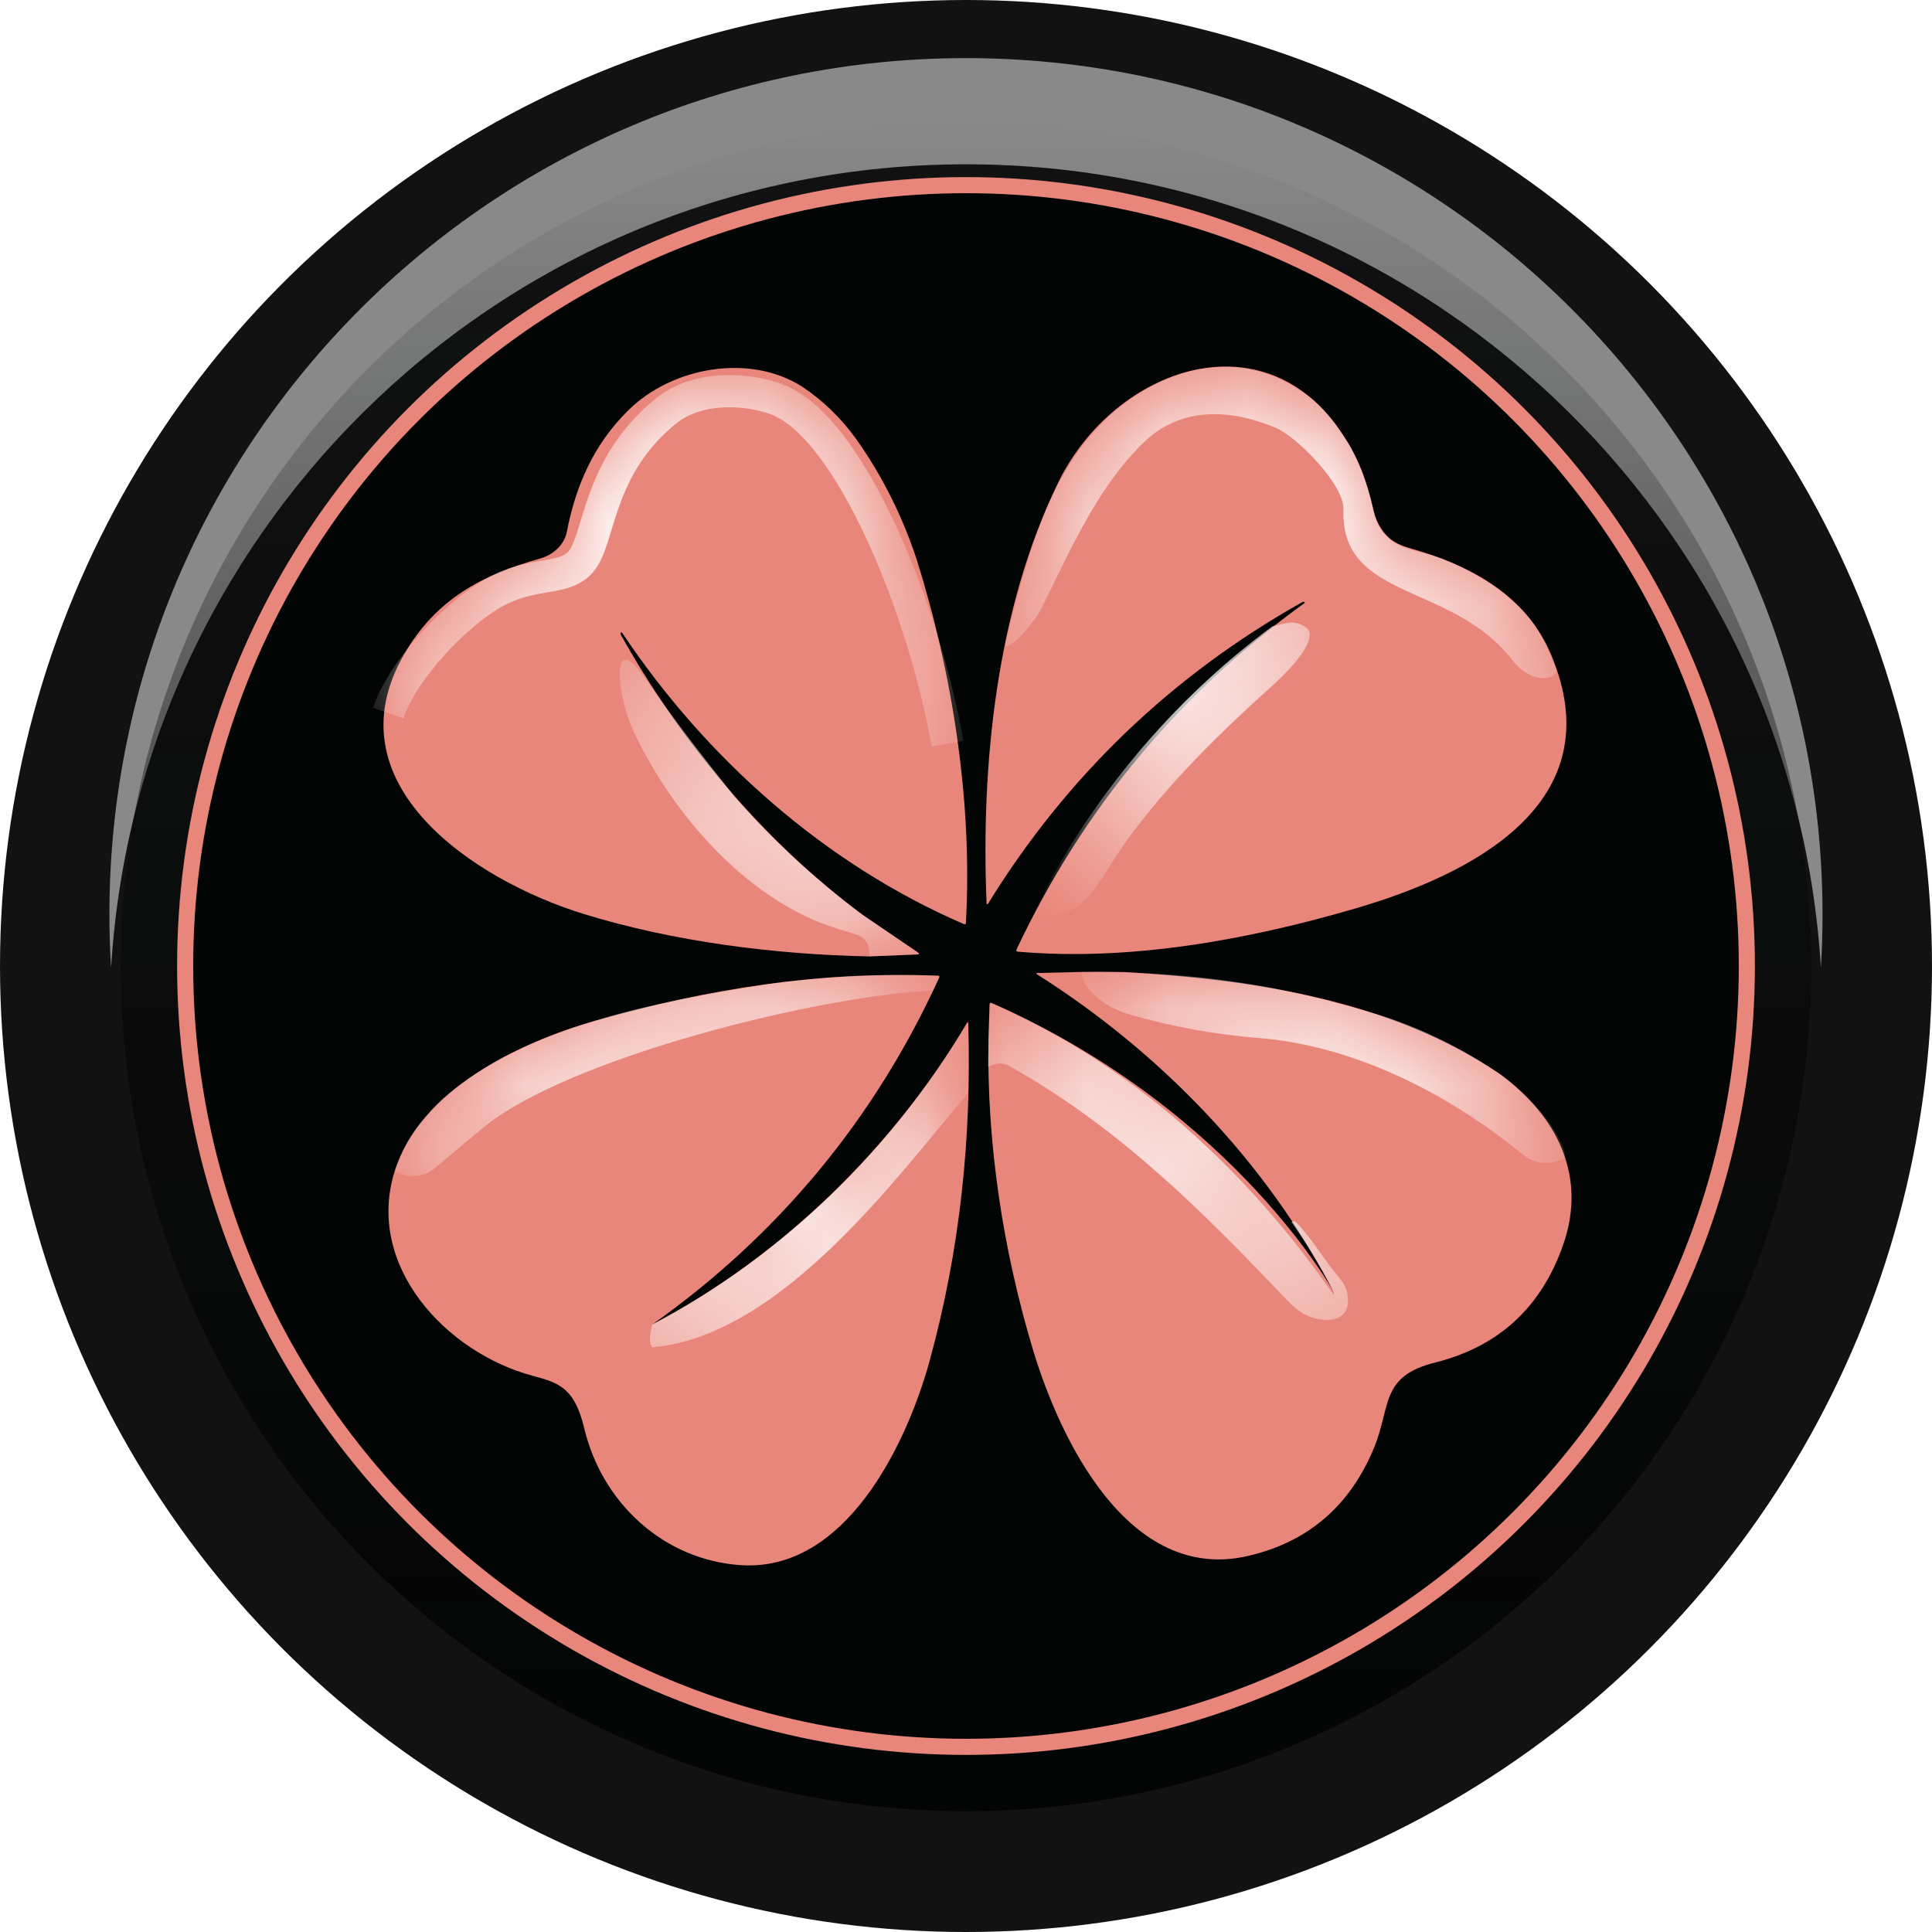 <svg width="24" height="24" viewBox="0 0 24 24" fill="none" xmlns="http://www.w3.org/2000/svg">
<g clip-path="url(#clip0_3566_4725)">
<circle cx="12" cy="12" r="12" fill="#121212"/>
<g opacity="0.5" filter="url(#filter0_f_3566_4725)">
<path d="M22.62 12.022C22.634 11.804 22.64 11.584 22.64 11.362C22.64 5.486 17.877 0.722 12 0.722C6.123 0.722 1.359 5.486 1.359 11.362C1.359 11.584 1.366 11.804 1.38 12.022C1.72 6.452 6.345 2.041 12 2.041C17.655 2.041 22.28 6.452 22.62 12.022Z" fill="white"/>
</g>
<circle cx="12" cy="12" r="10.5" fill="url(#paint0_linear_3566_4725)"/>
<circle cx="12" cy="12" r="9.7" fill="#030404" stroke="#E9867B" stroke-width="0.2"/>
<path d="M17.062 6.34C16.973 5.94 16.854 5.657 16.688 5.411C15.718 3.904 13.847 4.565 13.147 5.99C12.378 7.568 12.183 9.501 12.256 11.23L12.269 11.234C13.248 9.645 14.553 8.392 16.182 7.477C16.19 7.472 16.215 7.48 16.206 7.491C14.649 8.613 13.45 10.05 12.629 11.792C12.62 11.81 12.626 11.82 12.645 11.822C14.044 11.944 15.518 11.672 16.855 11.28C18.24 10.873 20.052 9.996 19.269 8.134C18.981 7.449 18.374 7.076 17.642 6.848C17.493 6.801 17.38 6.781 17.275 6.697C17.168 6.61 17.093 6.479 17.062 6.34Z" fill="#E9867B"/>
<mask id="mask0_3566_4725" style="mask-type:alpha" maskUnits="userSpaceOnUse" x="12" y="4" width="8" height="8">
<path d="M17.062 6.34C16.973 5.94 16.854 5.657 16.688 5.411C15.718 3.904 13.847 4.565 13.147 5.99C12.378 7.568 12.183 9.501 12.256 11.23L12.269 11.234C13.248 9.645 14.553 8.392 16.182 7.477C16.19 7.472 16.215 7.48 16.206 7.491C14.649 8.613 13.45 10.05 12.629 11.792C12.62 11.81 12.626 11.82 12.645 11.822C14.044 11.944 15.518 11.672 16.855 11.28C18.24 10.873 20.052 9.996 19.269 8.134C18.981 7.449 18.374 7.076 17.642 6.848C17.493 6.801 17.38 6.781 17.275 6.697C17.168 6.61 17.093 6.479 17.062 6.34Z" fill="#E9867B"/>
</mask>
<g mask="url(#mask0_3566_4725)">
<g filter="url(#filter1_f_3566_4725)">
<path d="M16.688 5.411C16.54 5.181 16.357 4.974 16.148 4.849C15.79 4.601 15.36 4.517 14.972 4.577C14.559 4.618 14.153 4.875 13.99 4.996C13.158 5.614 12.823 6.597 12.484 8.027C12.631 8.027 12.902 7.625 12.912 7.605C13.284 6.873 13.596 6.104 14.188 5.514C14.64 5.065 15.233 5.061 15.844 5.312C16.108 5.42 16.718 6.04 16.688 6.34C16.661 7.465 18.04 7.233 18.788 8.201C19.042 8.529 19.377 8.434 19.328 8.309C19.195 7.969 19.087 7.724 18.788 7.465C18.507 7.199 18.017 6.951 17.725 6.879C17.386 6.797 17.149 6.73 17.062 6.34C16.979 5.966 16.854 5.657 16.688 5.411Z" fill="url(#paint1_radial_3566_4725)"/>
</g>
<g filter="url(#filter2_f_3566_4725)">
<path fill-rule="evenodd" clip-rule="evenodd" d="M15.805 7.78C14.558 8.706 13.505 9.955 12.823 11.375C12.948 11.383 13.074 11.372 13.202 11.341C13.461 11.279 13.62 11.022 13.769 10.783C14.296 9.937 15.076 9.174 15.812 8.512C15.936 8.4 16.448 7.917 16.204 7.78C16.052 7.692 15.965 7.752 15.805 7.78Z" fill="url(#paint2_radial_3566_4725)"/>
</g>
</g>
<path fill-rule="evenodd" clip-rule="evenodd" d="M9.964 4.803C9.311 4.386 8.348 4.559 7.805 5.097C7.382 5.512 7.153 6.026 7.042 6.604C7.01 6.769 6.871 6.892 6.713 6.937C5.988 7.142 5.417 7.441 5.02 8.128C4.092 9.735 5.882 10.931 7.246 11.352C8.367 11.699 9.632 11.858 10.802 11.881L11.391 11.857C11.421 11.855 11.424 11.846 11.399 11.829L10.716 11.365C9.481 10.445 8.465 9.227 7.712 7.885C7.7 7.862 7.718 7.846 7.73 7.863C8.77 9.419 10.247 10.735 11.973 11.479C11.989 11.486 11.998 11.481 11.999 11.463C12.082 9.96 11.834 8.372 11.387 6.949C11.207 6.405 10.957 5.907 10.636 5.454C10.446 5.191 10.222 4.974 9.964 4.803Z" fill="#E9867B"/>
<mask id="mask1_3566_4725" style="mask-type:alpha" maskUnits="userSpaceOnUse" x="4" y="4" width="9" height="8">
<path fill-rule="evenodd" clip-rule="evenodd" d="M9.964 4.803C9.311 4.386 8.348 4.559 7.805 5.097C7.382 5.512 7.153 6.026 7.042 6.604C7.01 6.769 6.871 6.892 6.713 6.937C5.988 7.142 5.417 7.441 5.02 8.128C4.092 9.735 5.882 10.931 7.246 11.352C8.367 11.699 9.632 11.858 10.802 11.881L11.391 11.857C11.421 11.855 11.424 11.846 11.399 11.829L10.716 11.365C9.481 10.445 8.465 9.227 7.712 7.885C7.7 7.862 7.718 7.846 7.73 7.863C8.77 9.419 10.247 10.735 11.973 11.479C11.989 11.486 11.998 11.481 11.999 11.463C12.082 9.96 11.834 8.372 11.387 6.949C11.207 6.405 10.957 5.907 10.636 5.454C10.446 5.191 10.222 4.974 9.964 4.803Z" fill="#E9867B"/>
</mask>
<g mask="url(#mask1_3566_4725)">
<g filter="url(#filter3_f_3566_4725)">
<path d="M4.822 8.857C5.008 8.316 5.655 7.63 6.143 7.358C6.623 7.092 6.99 7.22 7.208 6.986C7.458 6.716 7.403 5.81 8.272 5.106C8.682 4.774 9.312 4.83 9.66 4.965C10.57 5.32 11.479 7.579 11.771 9.238" stroke="url(#paint3_radial_3566_4725)" stroke-width="0.4"/>
</g>
<g filter="url(#filter4_f_3566_4725)">
<path fill-rule="evenodd" clip-rule="evenodd" d="M9.127 9.9C8.73 9.399 8.351 8.909 7.987 8.389C7.594 7.832 7.644 8.606 7.879 9.102C8.367 10.138 9.313 11.214 10.425 11.544C10.498 11.566 10.571 11.588 10.642 11.611C10.754 11.646 10.807 11.737 10.801 11.881L11.391 11.857C11.421 11.855 11.424 11.846 11.399 11.829L10.716 11.365C10.135 10.932 9.605 10.444 9.127 9.9Z" fill="url(#paint4_radial_3566_4725)"/>
</g>
</g>
<path d="M19.416 15.47C19.143 16.244 18.614 16.729 17.83 16.925C17.14 17.097 17.283 17.468 17.068 17.987C16.769 18.708 16.249 19.155 15.506 19.328C14.023 19.674 13.17 17.885 12.835 16.777C12.459 15.529 12.257 14.207 12.279 12.902L12.293 12.479C12.294 12.459 12.303 12.453 12.322 12.461C15.396 13.818 16.628 16.16 16.566 16.046C15.736 14.438 14.407 13.068 12.886 12.106C12.867 12.094 12.868 12.088 12.891 12.087L13.43 12.074L13.643 12.072L13.966 12.075C15.566 12.168 17.273 12.422 18.626 13.338C19.338 13.856 19.722 14.603 19.416 15.47Z" fill="#E9867B"/>
<mask id="mask2_3566_4725" style="mask-type:alpha" maskUnits="userSpaceOnUse" x="12" y="12" width="8" height="8">
<path d="M19.416 15.47C19.143 16.244 18.614 16.729 17.83 16.925C17.14 17.097 17.283 17.468 17.068 17.987C16.769 18.708 16.249 19.155 15.506 19.328C14.023 19.674 13.17 17.885 12.835 16.777C12.459 15.529 12.257 14.207 12.279 12.902L12.293 12.479C12.294 12.459 12.303 12.453 12.322 12.461C15.396 13.818 16.628 16.16 16.566 16.046C15.736 14.438 14.407 13.068 12.886 12.106C12.867 12.094 12.868 12.088 12.891 12.087L13.43 12.074L13.643 12.072L13.966 12.075C15.566 12.168 17.273 12.422 18.626 13.338C19.338 13.856 19.722 14.603 19.416 15.47Z" fill="#E9867B"/>
</mask>
<g mask="url(#mask2_3566_4725)">
<g filter="url(#filter5_f_3566_4725)">
<path fill-rule="evenodd" clip-rule="evenodd" d="M12.322 12.461C12.303 12.453 12.294 12.459 12.293 12.479L12.273 13.255C12.367 13.211 12.44 13.187 12.539 13.243C13.884 13.995 14.92 15.026 15.977 16.14C16.059 16.227 16.132 16.287 16.196 16.322C16.44 16.455 16.823 16.442 16.732 16.045C16.713 15.965 16.656 15.896 16.599 15.826C16.425 15.616 16.296 15.385 16.104 15.186C16.086 15.168 16.066 15.166 16.043 15.179C16.236 15.456 16.41 15.745 16.566 16.046C16.575 16.063 16.57 16.09 16.559 16.073C15.469 14.513 14.077 13.236 12.322 12.461Z" fill="url(#paint5_radial_3566_4725)"/>
</g>
<g filter="url(#filter6_f_3566_4725)">
<path fill-rule="evenodd" clip-rule="evenodd" d="M13.43 12.074C14.631 12.066 15.699 12.184 16.98 12.563C17.566 12.726 18.13 12.995 18.67 13.368C18.896 13.541 19.094 13.741 19.264 13.969C19.293 14.026 19.529 14.361 19.404 14.406C19.222 14.472 19.066 14.463 18.906 14.333C17.991 13.586 16.831 12.991 15.633 12.894C15.093 12.851 14.563 12.755 14.044 12.606C13.796 12.536 13.471 12.348 13.43 12.074Z" fill="url(#paint6_radial_3566_4725)"/>
</g>
</g>
<path d="M11.65 12.12C11.668 12.12 11.674 12.129 11.666 12.146C10.87 13.893 9.673 15.342 8.103 16.453C9.695 15.62 11.097 14.257 12.011 12.709C12.021 12.691 12.027 12.693 12.028 12.714C12.072 14.13 11.925 15.532 11.549 16.902C11.264 17.94 10.506 19.527 9.205 19.443C8.245 19.381 7.478 18.669 7.258 17.744C7.136 17.23 6.932 17.175 6.611 17.089C5.543 16.801 4.537 15.727 4.902 14.552C5.217 13.538 6.45 12.949 7.385 12.683C8.813 12.277 10.169 12.066 11.65 12.12Z" fill="#E9867B"/>
<mask id="mask3_3566_4725" style="mask-type:alpha" maskUnits="userSpaceOnUse" x="4" y="12" width="9" height="8">
<path d="M11.65 12.12C11.668 12.12 11.674 12.129 11.666 12.146C10.87 13.893 9.673 15.342 8.103 16.453C9.695 15.62 11.097 14.257 12.011 12.709C12.021 12.691 12.027 12.693 12.028 12.714C12.072 14.13 11.925 15.532 11.549 16.902C11.264 17.94 10.506 19.527 9.205 19.443C8.245 19.381 7.478 18.669 7.258 17.744C7.136 17.23 6.932 17.175 6.611 17.089C5.543 16.801 4.537 15.727 4.902 14.552C5.217 13.538 6.45 12.949 7.385 12.683C8.813 12.277 10.169 12.066 11.65 12.12Z" fill="#E9867B"/>
</mask>
<g mask="url(#mask3_3566_4725)">
<g filter="url(#filter7_f_3566_4725)">
<path fill-rule="evenodd" clip-rule="evenodd" d="M9.628 12.212C10.333 12.121 10.944 12.094 11.65 12.12C11.668 12.12 11.674 12.129 11.666 12.146L11.594 12.305C10.206 12.361 7.053 13.137 5.999 14.011C5.798 14.178 5.598 14.345 5.4 14.512C5.251 14.636 5.064 14.629 4.902 14.552C4.902 14.552 4.961 14.36 5.07 14.168C5.18 13.977 5.358 13.781 5.496 13.649C6.525 12.751 8.136 12.442 9.628 12.212Z" fill="url(#paint7_radial_3566_4725)"/>
</g>
<g filter="url(#filter8_f_3566_4725)">
<path d="M12.028 12.714C12.027 12.693 12.021 12.691 12.011 12.709C11.089 14.27 9.714 15.611 8.103 16.453C8.085 16.523 8.046 16.673 8.104 16.737C9.737 16.596 11.218 14.516 12.023 13.582C12.028 13.445 12.032 12.847 12.028 12.714Z" fill="url(#paint8_radial_3566_4725)"/>
</g>
</g>
</g>
<defs>
<filter id="filter0_f_3566_4725" x="0.359" y="-0.278" width="23.281" height="13.3" filterUnits="userSpaceOnUse" color-interpolation-filters="sRGB">
<feFlood flood-opacity="0" result="BackgroundImageFix"/>
<feBlend mode="normal" in="SourceGraphic" in2="BackgroundImageFix" result="shape"/>
<feGaussianBlur stdDeviation="0.5" result="effect1_foregroundBlur_3566_4725"/>
</filter>
<filter id="filter1_f_3566_4725" x="11.984" y="4.058" width="7.849" height="4.867" filterUnits="userSpaceOnUse" color-interpolation-filters="sRGB">
<feFlood flood-opacity="0" result="BackgroundImageFix"/>
<feBlend mode="normal" in="SourceGraphic" in2="BackgroundImageFix" result="shape"/>
<feGaussianBlur stdDeviation="0.25" result="effect1_foregroundBlur_3566_4725"/>
</filter>
<filter id="filter2_f_3566_4725" x="12.323" y="7.234" width="4.447" height="4.644" filterUnits="userSpaceOnUse" color-interpolation-filters="sRGB">
<feFlood flood-opacity="0" result="BackgroundImageFix"/>
<feBlend mode="normal" in="SourceGraphic" in2="BackgroundImageFix" result="shape"/>
<feGaussianBlur stdDeviation="0.25" result="effect1_foregroundBlur_3566_4725"/>
</filter>
<filter id="filter3_f_3566_4725" x="4.133" y="4.159" width="8.335" height="5.614" filterUnits="userSpaceOnUse" color-interpolation-filters="sRGB">
<feFlood flood-opacity="0" result="BackgroundImageFix"/>
<feBlend mode="normal" in="SourceGraphic" in2="BackgroundImageFix" result="shape"/>
<feGaussianBlur stdDeviation="0.25" result="effect1_foregroundBlur_3566_4725"/>
</filter>
<filter id="filter4_f_3566_4725" x="7.197" y="7.696" width="4.719" height="4.686" filterUnits="userSpaceOnUse" color-interpolation-filters="sRGB">
<feFlood flood-opacity="0" result="BackgroundImageFix"/>
<feBlend mode="normal" in="SourceGraphic" in2="BackgroundImageFix" result="shape"/>
<feGaussianBlur stdDeviation="0.25" result="effect1_foregroundBlur_3566_4725"/>
</filter>
<filter id="filter5_f_3566_4725" x="11.773" y="11.958" width="5.472" height="4.94" filterUnits="userSpaceOnUse" color-interpolation-filters="sRGB">
<feFlood flood-opacity="0" result="BackgroundImageFix"/>
<feBlend mode="normal" in="SourceGraphic" in2="BackgroundImageFix" result="shape"/>
<feGaussianBlur stdDeviation="0.25" result="effect1_foregroundBlur_3566_4725"/>
</filter>
<filter id="filter6_f_3566_4725" x="12.93" y="11.573" width="7.01" height="3.373" filterUnits="userSpaceOnUse" color-interpolation-filters="sRGB">
<feFlood flood-opacity="0" result="BackgroundImageFix"/>
<feBlend mode="normal" in="SourceGraphic" in2="BackgroundImageFix" result="shape"/>
<feGaussianBlur stdDeviation="0.25" result="effect1_foregroundBlur_3566_4725"/>
</filter>
<filter id="filter7_f_3566_4725" x="4.402" y="11.611" width="7.768" height="3.497" filterUnits="userSpaceOnUse" color-interpolation-filters="sRGB">
<feFlood flood-opacity="0" result="BackgroundImageFix"/>
<feBlend mode="normal" in="SourceGraphic" in2="BackgroundImageFix" result="shape"/>
<feGaussianBlur stdDeviation="0.25" result="effect1_foregroundBlur_3566_4725"/>
</filter>
<filter id="filter8_f_3566_4725" x="7.573" y="12.197" width="4.956" height="5.04" filterUnits="userSpaceOnUse" color-interpolation-filters="sRGB">
<feFlood flood-opacity="0" result="BackgroundImageFix"/>
<feBlend mode="normal" in="SourceGraphic" in2="BackgroundImageFix" result="shape"/>
<feGaussianBlur stdDeviation="0.25" result="effect1_foregroundBlur_3566_4725"/>
</filter>
<linearGradient id="paint0_linear_3566_4725" x1="12" y1="1.5" x2="12" y2="22.5" gradientUnits="userSpaceOnUse">
<stop stop-color="#030404" stop-opacity="0"/>
<stop offset="1" stop-color="#030404"/>
</linearGradient>
<radialGradient id="paint1_radial_3566_4725" cx="0" cy="0" r="1" gradientUnits="userSpaceOnUse" gradientTransform="translate(16.65 6.066) rotate(94.135) scale(5.023 8.469)">
<stop stop-color="white"/>
<stop offset="1" stop-color="white" stop-opacity="0"/>
</radialGradient>
<radialGradient id="paint2_radial_3566_4725" cx="0" cy="0" r="1" gradientUnits="userSpaceOnUse" gradientTransform="translate(14.546 8.47) rotate(73.785) scale(3.365 3.386)">
<stop stop-color="white"/>
<stop offset="1" stop-color="white" stop-opacity="0"/>
</radialGradient>
<radialGradient id="paint3_radial_3566_4725" cx="0" cy="0" r="1" gradientUnits="userSpaceOnUse" gradientTransform="translate(7.995 6.033) rotate(66.879) scale(6.241 7.607)">
<stop stop-color="white"/>
<stop offset="1" stop-color="white" stop-opacity="0"/>
</radialGradient>
<radialGradient id="paint4_radial_3566_4725" cx="0" cy="0" r="1" gradientUnits="userSpaceOnUse" gradientTransform="translate(10.893 10.039) rotate(170.737) scale(4.829 4.121)">
<stop stop-color="white"/>
<stop offset="1" stop-color="white" stop-opacity="0"/>
</radialGradient>
<radialGradient id="paint5_radial_3566_4725" cx="0" cy="0" r="1" gradientUnits="userSpaceOnUse" gradientTransform="translate(15.043 13.06) rotate(75.088) scale(5.919 7.004)">
<stop stop-color="white"/>
<stop offset="1" stop-color="white" stop-opacity="0"/>
</radialGradient>
<radialGradient id="paint6_radial_3566_4725" cx="0" cy="0" r="1" gradientUnits="userSpaceOnUse" gradientTransform="translate(17.152 12.437) rotate(59.282) scale(4.008 8.374)">
<stop stop-color="white"/>
<stop offset="1" stop-color="white" stop-opacity="0"/>
</radialGradient>
<radialGradient id="paint7_radial_3566_4725" cx="0" cy="0" r="1" gradientUnits="userSpaceOnUse" gradientTransform="translate(7.877 12.581) rotate(77.164) scale(2.501 6.779)">
<stop stop-color="white"/>
<stop offset="1" stop-color="white" stop-opacity="0"/>
</radialGradient>
<radialGradient id="paint8_radial_3566_4725" cx="0" cy="0" r="1" gradientUnits="userSpaceOnUse" gradientTransform="translate(9.853 14.717) rotate(61.925) scale(4.297 4.395)">
<stop stop-color="white"/>
<stop offset="1" stop-color="white" stop-opacity="0"/>
</radialGradient>
<clipPath id="clip0_3566_4725">
<rect width="24" height="24" fill="white"/>
</clipPath>
</defs>
</svg>
